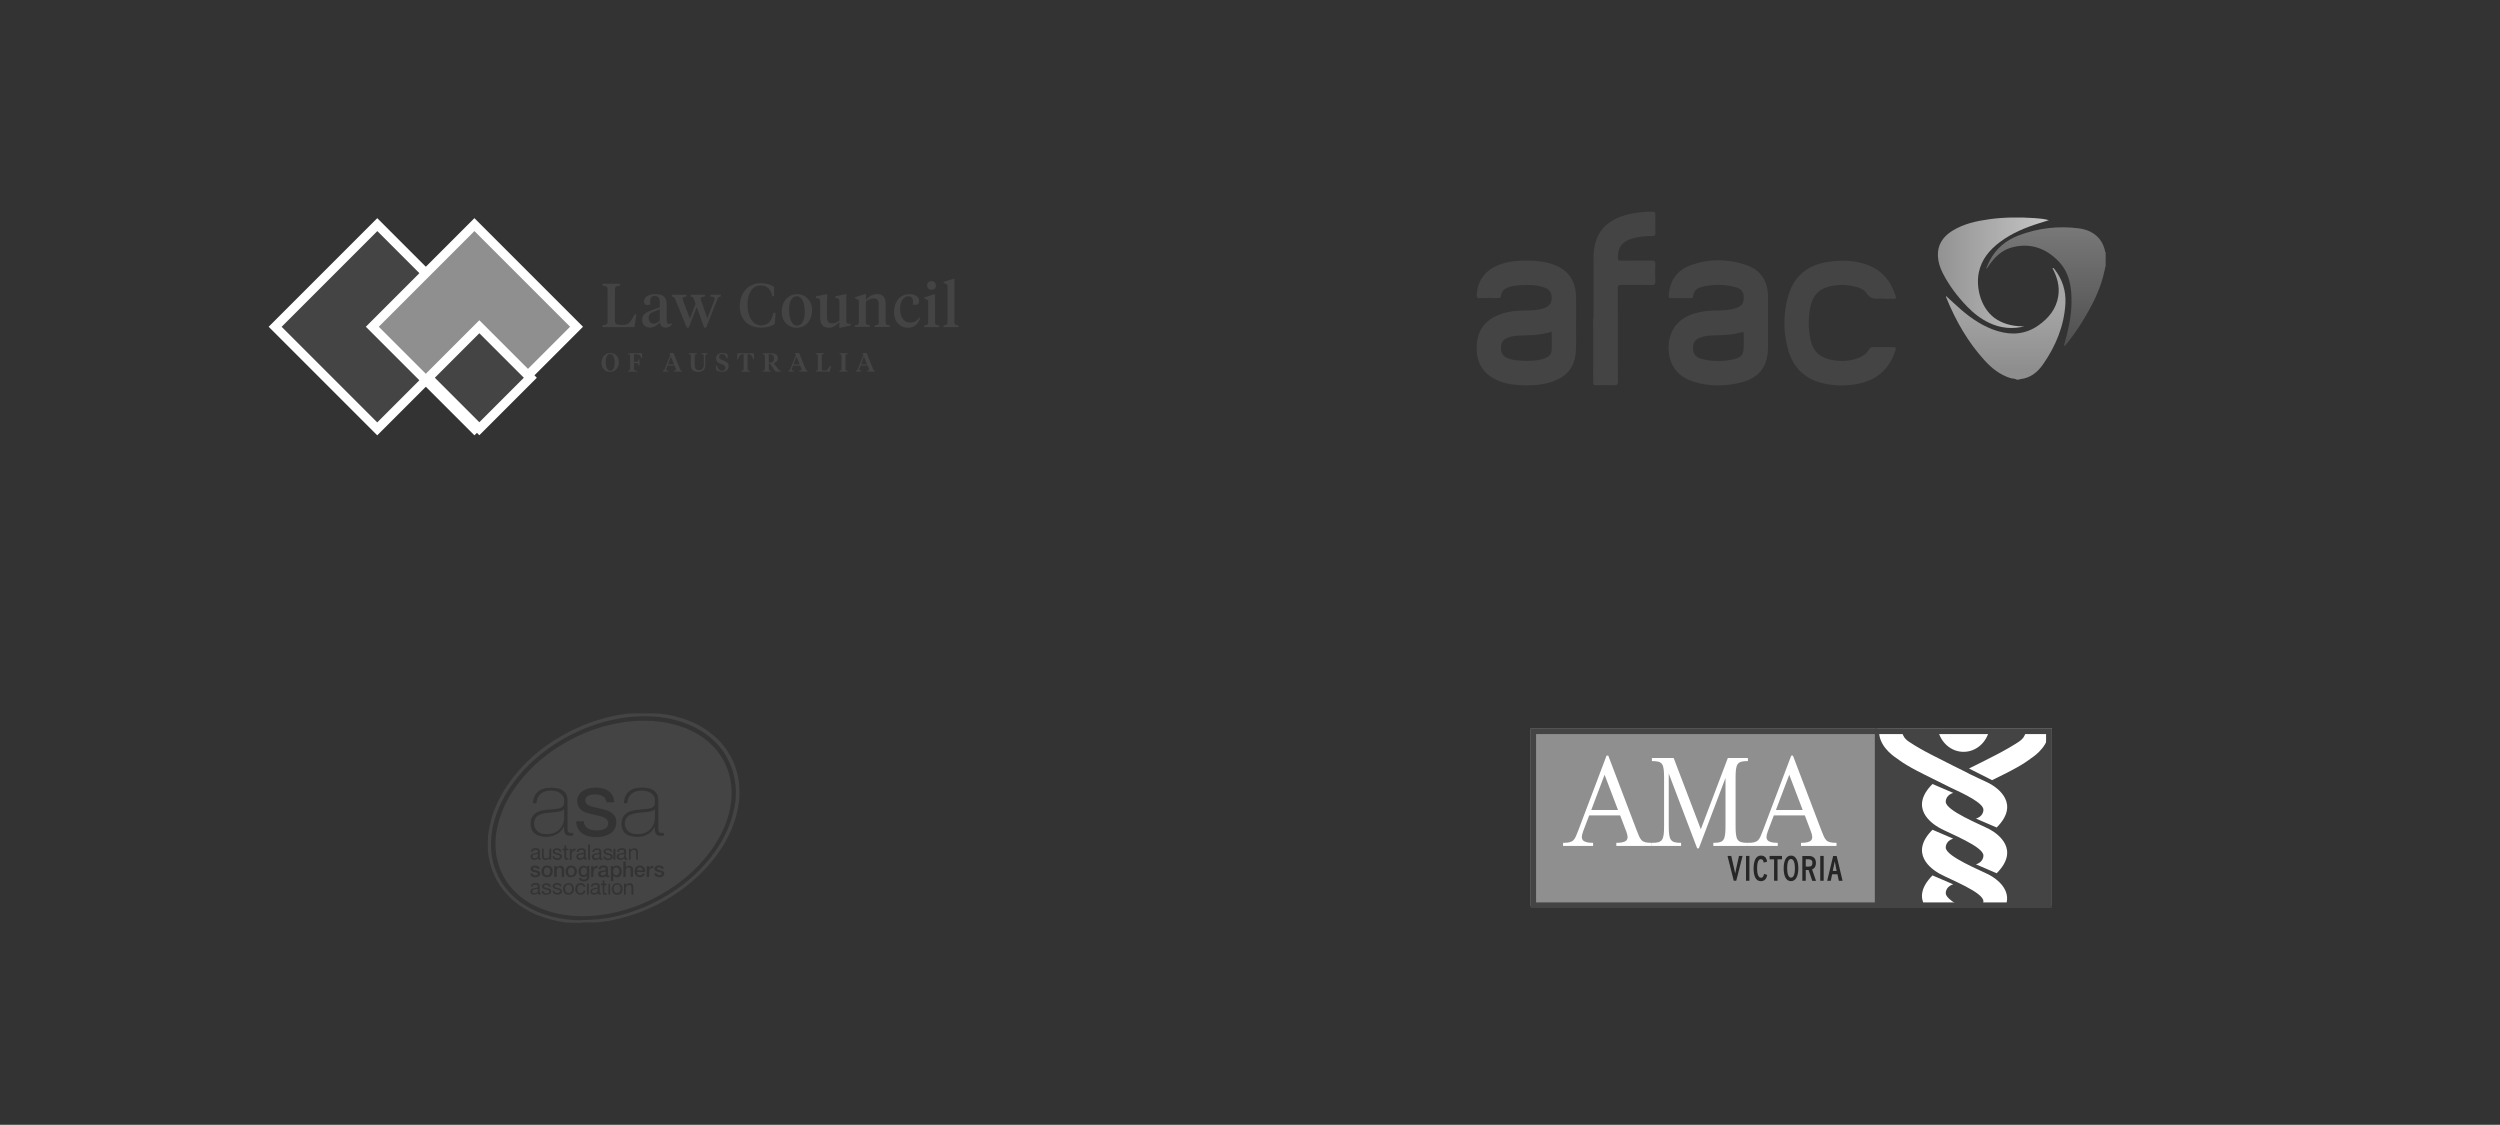 <?xml version="1.0" encoding="UTF-8"?><svg id="Layer_1" xmlns="http://www.w3.org/2000/svg" xmlns:xlink="http://www.w3.org/1999/xlink" viewBox="0 0 300 134.98"><rect x="0" y="0" width="300" height="134.98" fill="#333333" stroke="none"/><defs><style>.cls-1{clip-path:url(#clippath);}.cls-2{fill:none;}.cls-2,.cls-3,.cls-4,.cls-5,.cls-6,.cls-7,.cls-8,.cls-9{stroke-width:0px;}.cls-3{fill:url(#linear-gradient);}.cls-10{clip-path:url(#clippath-1);}.cls-4{fill:url(#linear-gradient-2);}.cls-5{fill:url(#linear-gradient-3);}.cls-6{fill:#262626;}.cls-7{fill:#444;}.cls-8{fill:#8f8f8f;}.cls-9{fill:#fff;}</style><clipPath id="clippath"><rect class="cls-2" x="232.55" y="26.1" width="20.13" height="19.45"/></clipPath><linearGradient id="linear-gradient" x1="245.51" y1="590.56" x2="245.51" y2="570.63" gradientTransform="translate(0 617.83) scale(1 -1)" gradientUnits="userSpaceOnUse"><stop offset="0" stop-color="#787878"/><stop offset="1" stop-color="#3f3f3f"/></linearGradient><linearGradient id="linear-gradient-2" x1="240.69" y1="585.68" x2="240.69" y2="572.28" gradientTransform="translate(0 617.83) scale(1 -1)" gradientUnits="userSpaceOnUse"><stop offset=".33" stop-color="#a6a6a6"/><stop offset=".91" stop-color="#8e8e8e"/></linearGradient><linearGradient id="linear-gradient-3" x1="232.55" y1="585.1" x2="245.88" y2="585.1" gradientTransform="translate(0 617.83) scale(1 -1)" gradientUnits="userSpaceOnUse"><stop offset="0" stop-color="#929292"/><stop offset="1" stop-color="#c6c6c6"/></linearGradient><clipPath id="clippath-1"><rect class="cls-2" x="183.66" y="87.41" width="62.55" height="21.55"/></clipPath></defs><g id="rcPyeF.tif"><path class="cls-7" d="m69.91,110.73c-.39,0-.77,0-1.16,0-.27,0-.54,0-.81-.03-.15-.01-.31-.03-.46-.07-.1-.03-.2-.02-.3-.05-.18-.04-.37-.06-.55-.11-.26-.07-.52-.11-.78-.2-.15-.05-.31-.09-.46-.14-.23-.08-.46-.15-.69-.24-.34-.14-.69-.28-1.02-.45-.48-.24-.94-.52-1.38-.83-.32-.23-.62-.47-.9-.73-.42-.39-.8-.81-1.15-1.27-.37-.49-.68-1.02-.93-1.57-.12-.27-.23-.54-.32-.82-.07-.21-.14-.43-.2-.64-.04-.14-.07-.28-.09-.42-.03-.14-.05-.27-.08-.41-.03-.13-.04-.27-.05-.4-.06-.59-.06-1.19-.03-1.78.01-.25.04-.51.08-.76.04-.26.09-.52.15-.78.06-.26.12-.52.19-.78.08-.29.18-.57.28-.85.11-.31.24-.61.37-.9.14-.32.3-.64.47-.95.23-.42.47-.84.74-1.24.43-.63.89-1.24,1.4-1.82.34-.39.7-.76,1.07-1.13.46-.45.94-.87,1.45-1.27.64-.51,1.31-.98,2.01-1.41.57-.35,1.14-.67,1.74-.97.41-.2.82-.39,1.24-.57.39-.17.78-.32,1.18-.46.28-.1.57-.2.86-.28.22-.07.44-.14.67-.2.2-.05.39-.1.59-.15.2-.04.4-.1.61-.14.14-.03.27-.06.41-.08.2-.03.4-.07.59-.1.14-.02.27-.05.41-.06.29-.03.59-.07.88-.06.05,0,.11,0,.16,0,.82,0,1.64,0,2.46,0,.21,0,.43,0,.64.03.17.02.35.04.52.07.18.03.37.06.56.09.12.02.24.05.36.07.14.03.27.06.41.1.3.08.6.16.89.26.29.1.58.19.86.31.7.29,1.37.64,1.99,1.07.43.3.83.62,1.21.97.3.28.58.59.83.91.34.42.63.88.89,1.36.2.38.37.78.52,1.19.08.24.15.48.22.72.07.24.11.48.15.72.06.36.11.73.11,1.1,0,.1.02.2.02.29,0,.33-.02.66-.03.98,0,.17-.02.34-.05.51-.05.28-.09.56-.15.83-.06.27-.12.54-.19.81-.06.21-.13.42-.2.63-.1.29-.2.57-.32.85-.23.55-.5,1.09-.8,1.61-.41.72-.88,1.39-1.39,2.04-.5.64-1.05,1.23-1.63,1.8-.48.47-.99.91-1.52,1.33-.58.46-1.19.89-1.82,1.28-.47.3-.96.58-1.45.84-.43.23-.87.44-1.32.64-.41.18-.83.36-1.26.51-.31.11-.63.23-.95.32-.25.07-.5.15-.75.22-.18.05-.36.1-.54.15-.3.07-.6.14-.9.2-.11.02-.23.04-.35.07-.1.03-.21.04-.31.05-.24.03-.48.07-.72.1-.3.04-.6.05-.91.05-.43,0-.86,0-1.29,0Zm0-.33c.34,0,.69,0,1.03-.02.28-.02.55-.06.83-.06.01,0,.03,0,.04,0,.19-.05.4-.05.59-.08.19-.03.39-.06.58-.09.14-.03.29-.05.43-.08.21-.05.43-.08.64-.14.19-.05.38-.1.57-.15.23-.06.46-.12.69-.2.32-.1.63-.21.95-.32.33-.12.65-.24.97-.37.41-.17.82-.36,1.22-.56.53-.27,1.05-.54,1.55-.85.36-.22.71-.44,1.06-.68.33-.23.66-.46.98-.71.49-.37.95-.77,1.4-1.19.43-.4.83-.82,1.22-1.26.43-.49.83-1,1.21-1.54.26-.37.5-.75.72-1.13.24-.41.45-.84.65-1.27.18-.4.34-.81.48-1.23.09-.28.17-.56.25-.85.06-.24.12-.48.16-.72.03-.19.06-.38.09-.57.04-.2.06-.41.07-.61.02-.51.04-1.02-.03-1.52-.03-.23-.06-.47-.1-.7-.04-.23-.09-.46-.15-.68-.08-.31-.18-.62-.3-.92-.13-.33-.28-.65-.45-.96-.31-.56-.67-1.07-1.09-1.55-.51-.57-1.09-1.06-1.73-1.49-.3-.2-.62-.39-.95-.56-.25-.13-.5-.25-.76-.36-.2-.08-.39-.16-.59-.23-.19-.07-.39-.14-.59-.2-.24-.08-.49-.14-.74-.2-.14-.04-.28-.07-.42-.1-.13-.02-.26-.04-.38-.07-.19-.04-.39-.06-.58-.1-.27-.04-.54-.06-.82-.08-.4-.03-.8-.05-1.2-.05-.31,0-.61,0-.92.03-.31.02-.62.04-.93.06,0,0-.02,0-.02,0-.28.04-.56.08-.84.12-.22.03-.44.06-.65.11-.24.05-.47.1-.71.15-.27.06-.53.13-.8.19-.23.05-.45.14-.68.2-.35.1-.69.22-1.03.35-.41.15-.82.31-1.22.49-.56.25-1.11.52-1.65.82-.47.26-.93.53-1.38.82-.32.21-.63.42-.94.65-.6.44-1.18.91-1.73,1.42-.64.59-1.24,1.22-1.79,1.9-.3.37-.59.76-.87,1.16-.27.4-.53.81-.76,1.24-.23.43-.45.86-.64,1.32-.11.27-.22.53-.31.81-.09.27-.18.55-.25.83-.05.21-.11.43-.16.64-.03.15-.07.3-.09.46-.02.16-.04.32-.06.49-.04.32-.05.64-.06.97,0,.23,0,.46.01.69.01.35.06.69.12,1.04.04.22.09.45.15.67.09.33.19.66.32.97.19.47.42.93.69,1.36.3.47.65.92,1.04,1.32.41.42.85.8,1.33,1.13.35.24.72.47,1.1.67.33.17.67.33,1.02.47.28.11.57.21.85.3.29.1.59.18.89.25.22.05.45.1.67.14.4.07.8.14,1.2.17.02,0,.04,0,.06,0,.24.05.49.04.73.06.26.02.53,0,.79,0Z"/><path class="cls-7" d="m59.46,101.24c0-.26,0-.53.03-.79.03-.23.04-.46.09-.69.05-.25.09-.5.15-.74.05-.18.09-.36.14-.54.06-.21.13-.41.2-.62.09-.28.21-.55.32-.82.11-.27.24-.53.37-.78.33-.66.72-1.28,1.15-1.88.28-.39.57-.76.88-1.13.41-.47.84-.93,1.29-1.36.34-.32.69-.63,1.05-.92.37-.31.76-.59,1.15-.87.52-.36,1.05-.7,1.6-1.01.48-.28.98-.53,1.48-.77.48-.23.97-.43,1.46-.62.35-.13.7-.26,1.06-.36.22-.06.44-.15.66-.2.19-.05.38-.1.57-.14.22-.05.44-.11.67-.15.12-.03.25-.05.37-.07.19-.03.37-.07.56-.09.17-.02.33-.06.5-.07.18,0,.35-.05.52-.06.17-.01.34-.03.51-.04.65-.05,1.3-.03,1.94-.01.21,0,.43.02.64.06.02,0,.03,0,.05,0,.2,0,.4.05.6.07.19.02.38.07.57.1.12.02.24.05.36.07.2.04.4.09.59.15.16.05.32.09.48.14.48.15.95.33,1.41.55.44.21.87.45,1.28.72.6.41,1.16.88,1.64,1.43.39.44.72.91,1.01,1.43.2.36.36.73.5,1.11.1.27.18.56.25.84.04.16.07.33.1.49.02.13.03.27.06.4,0,.02.01.05.02.07.04.51.09,1.02.04,1.53-.01.14-.01.29-.03.43-.03.17-.04.34-.07.51-.03.17-.06.34-.09.51-.04.21-.09.42-.15.63-.06.23-.13.46-.21.69-.07.2-.14.41-.23.61-.14.33-.28.67-.45.99-.41.81-.89,1.58-1.44,2.31-.4.53-.83,1.03-1.29,1.51-.32.34-.66.66-1,.97-.35.32-.72.62-1.1.92-.49.38-.99.73-1.51,1.06-.57.36-1.15.69-1.75,1-.38.19-.76.37-1.15.54-.31.13-.62.26-.93.37-.18.06-.35.13-.53.19-.15.05-.31.11-.47.15-.14.03-.27.09-.41.13-.2.06-.41.11-.61.17-.28.08-.56.14-.85.2-.37.08-.74.14-1.11.2-.18.03-.36.05-.55.07-.24.04-.49.04-.73.07-.24.03-.48.01-.72.03-.21.02-.43.02-.64.01-.46-.01-.92-.02-1.37-.07-.23-.02-.46-.05-.69-.09-.18-.03-.36-.05-.53-.09-.12-.03-.25-.05-.37-.08-.2-.05-.4-.09-.59-.15-.16-.05-.31-.09-.47-.14-.39-.12-.77-.27-1.14-.43-.33-.14-.65-.3-.96-.48-.53-.31-1.04-.66-1.5-1.08-.53-.48-1-1-1.39-1.6-.26-.4-.48-.81-.66-1.25-.12-.29-.22-.58-.31-.88-.05-.19-.11-.39-.15-.58-.03-.14-.05-.29-.08-.43-.03-.17-.04-.35-.06-.52-.04-.26-.03-.53-.03-.8Zm13.78-4.96c.12,0,.24,0,.36,0,.1,0,.1,0,.1-.1,0-.15-.05-.29-.09-.43-.12-.43-.39-.74-.78-.95-.36-.19-.74-.25-1.13-.28-.25-.02-.5-.01-.75.03-.33.05-.65.14-.93.31-.3.18-.54.41-.66.74-.1.27-.13.53-.07.82.06.32.22.57.46.77.19.16.41.26.64.34.37.13.75.21,1.14.29.24.05.49.1.72.18.16.05.31.12.45.22.27.21.35.53.23.86-.07.19-.22.31-.4.4-.26.12-.53.15-.81.17-.28.02-.57-.02-.84-.1-.24-.07-.46-.19-.62-.4-.12-.15-.17-.33-.2-.52,0-.06-.02-.09-.09-.09-.25,0-.5,0-.75,0-.07,0-.08.03-.08.09,0,.18.04.35.1.52.12.39.36.69.7.91.41.27.88.36,1.36.39.46.03.91-.02,1.36-.16.31-.1.6-.24.83-.47.18-.18.31-.38.39-.63.09-.26.09-.53.06-.79-.03-.26-.15-.5-.34-.69-.22-.22-.48-.35-.77-.46-.21-.07-.42-.13-.63-.18-.22-.05-.44-.1-.66-.15-.23-.05-.45-.1-.67-.18-.18-.07-.35-.15-.49-.3-.2-.23-.19-.57,0-.78.16-.18.37-.25.59-.29.27-.05.55-.07.83-.01.14.03.28.06.41.12.23.11.41.27.5.52.02.07.03.14.06.21.02.06.04.07.09.07.12,0,.25,0,.37,0Zm5.33,2.94c.02.07.01.13,0,.19,0,.15,0,.3.05.45.05.19.16.32.34.39.16.06.32.06.48.05.24-.02.24.02.23-.27,0,0,0,0,0-.01,0-.07-.02-.09-.09-.08-.09.01-.18.01-.27,0-.13,0-.23-.09-.28-.22-.04-.11-.03-.22-.03-.33,0-1.05,0-2.1,0-3.15,0-.18,0-.35-.03-.53-.04-.28-.16-.51-.35-.71-.25-.25-.56-.37-.89-.43-.29-.05-.59-.08-.89-.06-.27.02-.54.05-.79.14-.28.1-.53.25-.73.47-.22.24-.34.53-.4.84-.02.11-.05.21-.05.33,0,.06.02.09.09.09.08,0,.16,0,.23,0,.09,0,.1-.01.11-.1,0-.14.04-.28.08-.42.07-.21.19-.4.35-.55.27-.26.61-.39.97-.42.28-.03.56-.03.83.03.35.08.65.23.86.52.11.14.2.3.2.49,0,.17,0,.34-.01.5-.02.22-.12.38-.33.48-.19.09-.39.12-.59.15-.28.04-.57.06-.85.09-.38.03-.76.07-1.12.19-.25.08-.47.2-.67.37-.24.22-.37.5-.42.82-.05.34-.03.67.1.99.13.33.37.56.69.71.33.15.68.17,1.03.21.1,0,.19-.02.28-.02.28-.02.54-.08.79-.19.44-.19.8-.49,1.02-.93.02-.03.02-.07.07-.09Zm-10.91,0s.02,0,.03,0c0,.08,0,.15,0,.23,0,.16.01.32.07.47.07.21.23.32.44.36.17.03.33.02.5,0,.06,0,.09-.04.09-.09,0-.05,0-.11,0-.16,0-.09,0-.09-.09-.09-.09,0-.17,0-.26,0-.14,0-.24-.1-.29-.22-.04-.12-.05-.24-.05-.36,0-1.12,0-2.23,0-3.35,0-.17-.02-.33-.07-.5-.07-.23-.19-.41-.37-.56-.23-.2-.51-.31-.81-.36-.3-.05-.6-.09-.9-.06-.28.02-.55.05-.82.14-.27.1-.51.24-.7.45-.23.25-.36.54-.42.87-.02.1-.05.21-.05.32,0,.06.01.09.07.08.09,0,.17,0,.26,0,.06,0,.08-.02.09-.08.02-.15.04-.29.09-.43.09-.26.24-.48.46-.65.25-.2.55-.31.87-.34.28-.03.56-.03.84.03.34.08.63.23.84.51.11.14.19.29.21.48.02.19,0,.39-.02.57-.03.19-.13.34-.32.43-.19.09-.39.13-.59.16-.29.04-.59.06-.88.08-.38.03-.75.07-1.11.19-.26.09-.5.21-.69.4-.22.23-.35.49-.39.81-.04.33-.02.65.1.96.13.33.37.56.68.7.33.15.68.2,1.04.21.31,0,.62-.04.92-.15.27-.1.51-.23.73-.41.21-.19.38-.41.5-.67Zm2.74,5.83c0,.09,0,.19,0,.28-.01.1-.11.18-.21.2-.09.02-.18.02-.26,0-.08-.01-.14-.05-.16-.11-.02-.06-.06-.07-.11-.07-.04,0-.08,0-.12,0-.07,0-.08.02-.06.08.03.13.11.21.23.26.17.08.35.1.54.06.33-.07.46-.26.47-.53.01-.4,0-.8,0-1.21,0-.02,0-.06,0-.07-.06-.07-.15-.03-.22-.03-.04,0-.07.02-.07.07,0,.02,0,.05-.03.07-.05-.03-.08-.08-.14-.11-.23-.13-.56-.03-.71.18-.16.23-.15.48-.08.74.11.4.67.52.91.22,0,0,.01-.02.04-.01Zm3.19.06c.06,0,.07.03.09.05.3.22.75.13.88-.28.05-.17.06-.33.03-.5-.04-.22-.15-.41-.38-.48-.21-.07-.4-.06-.57.1-.02.02-.03.04-.06.04,0,0-.01-.01-.01-.02q-.02-.12-.15-.12s-.04,0-.06,0c-.04,0-.06.02-.06.06,0,.04,0,.07,0,.11,0,.29,0,.58,0,.87,0,.23,0,.45,0,.68,0,.11,0,.12.11.12.2,0,.19.01.19-.19,0-.14,0-.28,0-.43Zm1.5-1.08s0-.08,0-.12c0-.14,0-.29,0-.43,0-.03,0-.08-.03-.08-.07-.01-.15-.02-.22,0-.03,0-.04.03-.04.06,0,.03,0,.07,0,.1,0,.5,0,.99,0,1.49,0,.21-.03.19.19.19.1,0,.1,0,.1-.11,0-.21,0-.43,0-.64,0-.07.01-.14.04-.2.06-.14.2-.21.36-.18.12.02.19.12.19.28,0,.03,0,.06,0,.09,0,.19,0,.39,0,.58,0,.21-.04.19.2.19.07,0,.08-.03.08-.09,0-.28,0-.57,0-.85,0-.14-.05-.28-.18-.35-.2-.11-.39-.11-.59.03-.03.02-.05.06-.1.06Zm-2.13.52h0c0-.1,0-.2,0-.3,0-.17-.07-.27-.23-.34-.18-.08-.36-.07-.54-.03-.17.04-.29.15-.35.32-.03.07-.01.12.07.11.04,0,.07,0,.11,0,.06,0,.1-.01.11-.07,0-.04.03-.07.06-.09.1-.08.31-.08.42-.01.05.03.07.06.07.12,0,.1-.04.16-.16.18-.12.01-.23.04-.35.05-.07,0-.14.03-.2.06-.19.1-.26.28-.17.49.06.15.2.21.35.24.17.02.33,0,.47-.1.05-.04.07-.02.11.02.07.08.23.12.32.08.05-.02.07-.06.07-.12,0-.04,0-.08-.05-.08-.09,0-.11-.08-.11-.15,0-.12,0-.24,0-.36Zm4.42.29c-.08-.02-.15-.01-.21-.01-.03,0-.05,0-.07.04-.07.17-.31.23-.5.12-.1-.05-.16-.15-.16-.28,0-.04.02-.07.07-.07.03,0,.06,0,.09,0,.23,0,.45,0,.68,0,.14,0,.14,0,.14-.13,0-.18-.06-.33-.18-.46-.22-.25-.63-.27-.87-.04-.24.23-.27.51-.19.8.11.41.57.55.92.38.15-.07.26-.18.28-.36Zm-11.74.43c.41,0,.69-.28.68-.7,0-.45-.24-.71-.68-.71-.43,0-.66.27-.67.71,0,.39.27.71.67.7Zm2.91,0c.28,0,.5-.13.61-.39.07-.16.09-.33.04-.51-.06-.23-.19-.39-.42-.47-.05-.02-.1-.02-.16-.03-.19-.02-.38.01-.52.15-.2.18-.25.42-.22.69.04.32.31.59.67.57Zm10.55,0c.18.01.32-.04.46-.13.21-.14.21-.5-.04-.61-.04-.02-.07-.03-.11-.05-.12-.04-.24-.05-.36-.09-.06-.02-.11-.03-.16-.07-.07-.06-.07-.14.01-.2.12-.09.35-.06.43.07.03.05.07.07.12.06.04,0,.08,0,.12,0,.08,0,.1-.03.07-.1-.04-.09-.1-.18-.2-.22-.25-.12-.51-.12-.75.03-.22.14-.2.43.02.57.06.04.12.05.18.07.12.04.25.05.37.09.09.03.14.08.14.16,0,.09-.02.12-.13.15-.03.01-.07.02-.11.03-.15.02-.27-.04-.34-.18-.02-.04-.05-.06-.1-.06-.04,0-.07,0-.11,0-.08,0-.1.02-.08.11.03.11.09.2.18.25.12.07.25.12.39.1Zm-14.87,0s.08,0,.12,0c.14-.02.28-.06.38-.18.16-.19.12-.42-.06-.53-.1-.06-.21-.1-.32-.11-.1-.02-.2-.04-.3-.08-.1-.04-.13-.16-.05-.22.12-.09.35-.06.44.06.02.03.04.06.08.06.07,0,.13,0,.2,0,.04,0,.05-.02.04-.06-.04-.13-.12-.23-.25-.28-.21-.09-.43-.08-.63.01-.13.06-.22.16-.22.31,0,.13.06.23.17.3.11.07.24.09.36.12.1.02.2.03.28.1.09.07.07.2-.03.24-.06.02-.14.05-.2.04-.12,0-.25-.02-.3-.16-.01-.03-.03-.07-.07-.07-.06,0-.12,0-.18,0-.04,0-.06.02-.05.07.03.12.08.22.19.29.12.07.25.11.4.1Zm2.59-1.22s-.01-.03-.02-.04q-.02-.1-.13-.1s-.02,0-.04,0c-.12,0-.12,0-.12.13,0,.34,0,.67,0,1.01,0,.21-.04.19.2.19.1,0,.1,0,.1-.1,0-.24,0-.48,0-.71,0-.14.07-.23.19-.29.17-.09.33-.01.39.17.02.05.02.1.02.16,0,.2,0,.4,0,.6,0,.2-.04.18.2.18.06,0,.08-.03.08-.08,0-.31,0-.61,0-.92,0-.04-.01-.08-.03-.12-.11-.26-.5-.32-.72-.15-.04.03-.06.07-.12.09Zm-2.27-1.06c.06.17.18.22.32.17.06-.02.05-.07.05-.11,0-.04-.02-.06-.06-.06-.07,0-.08-.04-.08-.1,0-.03,0-.06,0-.09,0-.21,0-.42,0-.63,0-.16-.06-.3-.21-.35-.21-.07-.44-.07-.64.03-.1.05-.17.14-.2.25-.01.04-.02.09.03.12.06.04.16,0,.18-.07.03-.1.1-.16.2-.17.08-.01.16-.01.23,0,.05,0,.1.03.13.06.06.05.07.12.06.19-.01.06-.06.09-.12.11-.08.02-.17.04-.25.05-.12.02-.24.05-.35.1-.21.09-.23.5-.02.62.11.06.24.08.37.07.15-.02.27-.08.38-.18Zm5.5,0s.02.05.03.07c.06.11.17.14.28.1.05-.02.05-.05.05-.09,0-.03.01-.08-.03-.08-.11,0-.1-.07-.1-.14,0-.24,0-.48,0-.71,0-.17-.1-.29-.27-.33-.15-.04-.3-.03-.45,0-.18.04-.29.16-.34.33-.01.03-.01.07.02.09.04.03.1.01.14.01.04,0,.04-.04.05-.06.04-.13.14-.19.28-.2.08,0,.16,0,.24.03.08.03.13.12.12.21-.01.08-.07.11-.14.13-.08.02-.17.03-.25.04-.12.02-.23.05-.34.1-.22.11-.23.47-.05.6.12.09.25.11.39.09.15-.01.27-.07.38-.18Zm-5.49,4.17c.01.09.03.15.1.18.06.02.13.01.2,0,.06,0,.06-.06.06-.1,0-.05-.02-.07-.07-.07-.06,0-.08-.03-.08-.09,0-.03,0-.06,0-.09,0-.21,0-.43,0-.64,0-.18-.08-.31-.23-.35-.21-.06-.42-.07-.62.03-.11.05-.17.15-.21.26-.01.03-.02.07.01.09.05.03.1.02.16.01.04,0,.04-.03.05-.06.02-.06.06-.12.12-.14.12-.04.25-.05.37-.01.09.03.13.1.13.2,0,.08-.04.11-.14.14-.14.05-.28.04-.42.08-.26.07-.35.2-.34.42.01.16.14.31.3.32.22.02.43,0,.61-.18Zm10.57-4.7h0c0-.11,0-.23,0-.34.01-.16-.12-.28-.25-.31-.16-.04-.32-.04-.49,0-.15.04-.25.13-.31.27-.02.04-.04.1.01.14.04.03.1.02.14.01.04,0,.04-.04.05-.07.02-.09.08-.14.16-.17.1-.03.2-.03.3,0,.04,0,.08.03.11.06.08.08.07.25-.03.28-.08.02-.15.05-.24.06-.12,0-.24.05-.36.08-.17.05-.22.19-.23.33,0,.14.05.26.19.33.1.05.21.06.32.05.11-.01.21-.05.3-.11.08-.06.09-.05.14.03.06.1.2.1.27.06.04-.02.04-.06.04-.1,0-.03,0-.07-.04-.07-.11,0-.1-.09-.11-.16,0-.12,0-.25,0-.37Zm-2.98.04c0-.11,0-.21,0-.32.02-.21-.14-.35-.34-.37-.1,0-.2,0-.3,0-.13,0-.24.06-.32.16-.04.05-.08.1-.09.17,0,.04-.02.09.04.1.08.02.16,0,.17-.06.01-.06.04-.1.08-.13.1-.08.36-.08.47-.01.1.07.1.23-.01.3-.04.03-.08.04-.13.04-.12,0-.22.04-.34.06-.07.01-.15.05-.21.09-.19.13-.2.46,0,.59.08.05.17.08.27.08.16,0,.3-.04.42-.13.06-.05.06-.04.1.03.06.1.15.14.26.1.04-.02.07-.04.07-.09,0-.04,0-.08-.04-.09-.1-.01-.1-.08-.1-.15,0-.12,0-.24,0-.36Zm-.41,4.69s.02.06.04.09c.01.03.03.06.07.07.07.02.14.02.21,0,.05-.01.05-.06.05-.1,0-.04,0-.07-.05-.07-.08,0-.09-.05-.09-.12,0-.02,0-.05,0-.07,0-.21,0-.41,0-.62,0-.23-.09-.34-.31-.39-.16-.03-.32-.03-.47.03-.14.06-.24.16-.28.32,0,.02-.01.05.02.07.05.02.11.01.16,0,.04,0,.04-.04.05-.07.02-.06.06-.12.12-.14.12-.04.25-.05.37,0,.08.03.13.11.13.2,0,.07-.05.11-.15.14-.14.04-.29.04-.43.08-.24.07-.35.21-.32.46.02.14.14.26.27.28.22.02.43.02.6-.15,0,0,.01,0,.03,0Zm-3.51.17c.31.02.53-.17.61-.43.04-.13.04-.26.02-.4-.06-.5-.55-.66-.93-.49-.19.09-.3.25-.34.46-.03.16-.02.31.03.46.08.22.26.42.61.4Zm5.83,0s.06,0,.09,0c.23,0,.39-.13.49-.33.1-.21.09-.43.02-.66-.14-.42-.7-.49-.98-.27-.13.1-.19.24-.24.4-.05.18-.02.34.04.49.1.26.3.4.59.38Zm-1.12-5.54c-.11,0-.24,0-.35.09-.16.11-.21.27-.12.45.04.08.12.12.2.16.11.05.23.07.35.09.08.01.15.04.21.09.11.08.07.26-.03.29-.16.06-.32.07-.47-.02-.05-.03-.08-.06-.1-.11-.04-.09-.05-.09-.14-.09-.08,0-.1.02-.08.1.03.15.13.25.27.3.19.07.38.07.56,0,.16-.06.28-.19.29-.35,0-.15-.08-.28-.24-.35-.09-.04-.19-.07-.29-.08-.09-.01-.18-.04-.27-.09-.06-.03-.07-.09-.07-.15,0-.06.03-.1.09-.12.1-.04.21-.05.31-.02.07.02.14.05.17.14.02.07.17.09.22.04,0,0,.01-.02,0-.03-.04-.11-.07-.21-.18-.28-.11-.06-.21-.07-.35-.08Zm-6.08-.03c-.12,0-.23.02-.33.07-.14.07-.2.18-.2.32,0,.15.09.24.22.29.09.04.18.06.27.08.08.02.17.04.25.07.08.03.13.08.13.18,0,.09-.05.14-.13.17-.13.04-.26.04-.38,0-.07-.03-.12-.07-.15-.14-.03-.11-.07-.09-.16-.09-.06,0-.07.03-.07.08.02.1.06.19.14.26.1.08.21.11.33.11.19.01.37,0,.52-.13.18-.14.17-.45-.02-.56-.09-.06-.19-.09-.3-.11-.1-.02-.2-.05-.3-.08-.04-.01-.07-.03-.09-.06-.06-.06-.05-.18.02-.22.14-.07.28-.07.43,0,.04.02.08.05.08.09.02.1.08.09.16.09.05,0,.07-.02.07-.07,0-.06-.02-.12-.06-.17-.12-.14-.28-.17-.44-.18Zm-1.32,5.57c.15,0,.27,0,.38-.05.12-.07.22-.16.23-.31.01-.19-.08-.31-.25-.37-.12-.04-.25-.06-.37-.09-.06-.02-.13-.03-.18-.07-.1-.08-.09-.21.02-.26.11-.04.22-.04.33-.01.09.02.13.08.17.15.03.05.16.08.21.05.02-.01.02-.03.02-.05-.04-.11-.08-.22-.2-.28-.17-.09-.35-.08-.53-.05-.09.02-.17.06-.23.13-.13.14-.11.38.05.48.07.05.14.08.22.09.11.03.22.05.33.08.1.02.18.11.19.19,0,.08-.06.16-.17.19-.12.03-.23.03-.35,0-.09-.03-.15-.09-.17-.18-.01-.05-.04-.06-.08-.06-.03,0-.06,0-.09,0-.04,0-.06.02-.06.06,0,.11.06.2.15.27.12.1.26.12.37.11Zm1.29,0c.26,0,.32-.02.45-.1.22-.15.2-.51-.04-.61-.08-.03-.16-.07-.25-.08-.12-.02-.24-.05-.35-.11-.07-.04-.08-.09-.07-.16,0-.07.05-.1.11-.12.08-.02.17-.03.26-.02.09.01.18.04.2.13.03.08.08.09.14.08.08,0,.09-.02.08-.1-.02-.1-.06-.18-.15-.23-.23-.12-.47-.13-.71,0-.23.12-.23.42-.02.57.06.04.13.07.2.08.12.03.23.05.35.08.09.02.17.11.18.18,0,.08-.05.14-.15.18-.1.04-.21.03-.31.01-.09-.02-.17-.06-.21-.16-.04-.1-.05-.1-.16-.1-.06,0-.07.03-.06.08.01.09.05.17.11.23.12.12.28.15.41.14Zm8.27-1.19s0-.06-.01-.09c0-.02,0-.05-.02-.06-.05-.02-.1-.02-.14,0-.05,0-.05.05-.05.09,0,.38,0,.76,0,1.15,0,.1.02.11.12.11.09,0,.09,0,.09-.1,0-.2,0-.4,0-.6,0-.07,0-.13.03-.19.06-.19.17-.28.37-.28.19,0,.29.1.29.29,0,.25,0,.51,0,.76,0,.13,0,.13.13.12.07,0,.09-.03.09-.09,0-.3,0-.6,0-.9,0-.13-.06-.24-.16-.32-.13-.1-.5-.11-.63.05-.02.03-.05.07-.1.07Zm.57-4.19s0-.07-.01-.11c0-.02-.01-.04-.03-.04-.1-.03-.16,0-.16.11,0,.37,0,.74,0,1.11,0,.02,0,.05,0,.07,0,.02,0,.03.02.04.08.05.18,0,.18-.1,0-.2,0-.39,0-.59,0-.07,0-.14.02-.21.04-.21.3-.35.5-.26.11.05.15.13.15.25,0,.26,0,.53,0,.79,0,.13,0,.13.13.13.06,0,.08-.02.08-.08,0-.31.01-.62,0-.94,0-.14-.08-.26-.2-.31-.2-.09-.42-.08-.6.09-.02.02-.04.06-.08.05Zm-9.77,1.02s.03.06.03.09c0,.06.03.08.09.08.11,0,.13,0,.13-.12,0-.37,0-.74,0-1.11,0-.02,0-.04,0-.06,0-.02,0-.04-.02-.04-.06-.02-.11-.02-.17,0-.05.01-.03.06-.03.1,0,.23,0,.46,0,.69,0,.08-.02.15-.06.21-.09.16-.26.2-.43.17-.13-.03-.19-.13-.19-.31,0-.02,0-.05,0-.07,0-.22,0-.43,0-.65,0-.03,0-.06,0-.09,0-.02-.01-.04-.04-.05-.1-.04-.17,0-.17.11,0,.26,0,.52,0,.79,0,.05,0,.11.02.16.03.15.14.26.29.29.21.04.4,0,.55-.18Zm3.39,3.69s0-.07,0-.11c.01-.27.19-.42.45-.4.12,0,.22.06.26.17.03.08.08.1.16.09.07,0,.09-.03.07-.09-.02-.1-.07-.17-.14-.24-.13-.11-.29-.14-.46-.13-.15,0-.27.05-.38.16-.17.17-.21.38-.22.6,0,.06.02.11.04.17.02.1.07.19.13.27.2.24.59.23.78.12.14-.08.23-.21.26-.37,0-.03.01-.06-.02-.07-.07-.03-.17,0-.2.08-.02.05-.04.11-.08.15-.19.18-.5.12-.61-.11-.04-.09-.04-.19-.04-.29Zm8.62-2.56s-.02-.08-.02-.11c0-.06-.03-.09-.09-.09-.02,0-.04,0-.06,0-.13,0-.13,0-.13.13,0,.34,0,.68,0,1.02,0,.19-.02.18.18.17.11,0,.11,0,.11-.11,0-.18,0-.37,0-.55,0-.12.04-.24.13-.33.08-.08.17-.1.28-.09.06,0,.09-.02.09-.08,0-.02,0-.04,0-.06,0-.12-.05-.16-.17-.13-.14.03-.23.12-.32.23Zm-9.87-.95h0s.07,0,.11,0c.03,0,.05,0,.06-.04.03-.1,0-.16-.11-.17,0,0,0,0-.01,0-.13,0-.14-.01-.14-.14,0-.21,0-.43,0-.64,0-.16-.01-.18.17-.17,0,0,.02,0,.02,0,.06,0,.08-.03.08-.08,0-.1,0-.1-.1-.1-.02,0-.04,0-.06,0-.1,0-.1,0-.11-.1,0-.06,0-.12,0-.18,0-.11,0-.11-.11-.11-.1,0-.11,0-.11.1,0,.04,0,.08,0,.12,0,.05.02.11-.02.15-.04.04-.09.02-.14.02-.06,0-.08.03-.08.08,0,.08.01.1.09.1.02,0,.05,0,.07,0,.05,0,.08.03.08.08,0,.03,0,.07,0,.1,0,.25,0,.5,0,.75,0,.12.11.23.23.23.03,0,.06,0,.09,0Zm4.29,3.51s0,.1,0,.15c0,.12-.01.24.01.36.02.07.05.11.11.14.08.04.17.03.25.04.08,0,.11-.02.1-.11,0-.07-.02-.09-.11-.09-.15-.01-.16-.02-.16-.17,0-.2,0-.4,0-.6,0-.18-.03-.19.17-.18.09,0,.1-.01.1-.09,0-.08-.01-.09-.09-.1-.03,0-.06,0-.09,0-.08,0-.09-.02-.09-.1,0-.07,0-.15,0-.22,0-.08-.02-.09-.1-.09-.08,0-.11.01-.11.1,0,.07,0,.15,0,.22,0,.08-.02.09-.1.09-.02,0-.05,0-.07,0-.02,0-.04,0-.05.03-.04.08,0,.15.09.16.01,0,.02,0,.04,0,.08,0,.09,0,.09.1,0,.13,0,.25,0,.38Zm-1.13-2.57s0-.08-.01-.12c0-.05-.03-.07-.07-.07-.06,0-.13-.03-.18.03,0,0,0,.02,0,.04,0,.02,0,.04,0,.06,0,.36,0,.71,0,1.07,0,.02,0,.05,0,.07,0,.05.04.06.08.05.06-.01.14.04.19-.04.01-.02,0-.05,0-.07,0-.13,0-.25,0-.38,0-.11,0-.23.04-.34.03-.13.2-.26.32-.26.15,0,.15,0,.15-.16,0,0,0,0,0-.01,0-.09-.05-.13-.13-.11-.12.02-.22.07-.29.16-.02.02-.03.06-.07.07Zm-2.6-2.03c0-.08,0-.12,0-.17,0-.02,0-.05-.03-.06-.05-.02-.11-.02-.16,0-.05.02-.03.06-.03.1,0,.37,0,.75,0,1.12,0,.02,0,.05,0,.07,0,.02.01.03.03.04.05.01.11.02.16,0,.04-.02.03-.07.03-.11,0-.19,0-.38,0-.57,0-.27.14-.41.4-.45.05,0,.08-.03.08-.07,0-.03,0-.07,0-.1,0-.05-.03-.07-.08-.07-.1.02-.2.04-.27.12-.04.04-.07.08-.13.15Zm2.2.16c0-.27,0-.55,0-.82,0-.1,0-.1-.1-.1-.01,0-.02,0-.04,0-.05,0-.08.02-.08.07,0,.02,0,.05,0,.07,0,.52,0,1.05,0,1.57,0,.03,0,.06,0,.09,0,.03.02.05.06.05.14.02.16,0,.16-.14,0-.26,0-.52,0-.79Zm3.06.29c0-.17,0-.34,0-.52,0-.05-.01-.1-.04-.14-.05-.07-.12-.07-.17,0-.03.04-.04.09-.04.14,0,.15,0,.3,0,.45,0,.2,0,.39,0,.59,0,.03,0,.07.02.09.06.04.12.02.18.01.05,0,.04-.06.04-.1,0-.18,0-.35,0-.53Zm-3.2,4.18c0-.18,0-.35,0-.53,0-.03,0-.07-.01-.1-.03-.04-.06-.08-.12-.07-.06,0-.08.05-.09.1,0,.03,0,.07,0,.1,0,.33,0,.66,0,.98,0,.03,0,.07,0,.1,0,.02,0,.04.03.05.09.05.19,0,.19-.11,0-.18,0-.35,0-.53Zm2.35-.01c0,.07,0,.13,0,.2,0,.12,0,.25,0,.37,0,.03,0,.07.04.08.1.04.17,0,.17-.11,0,0,0,0,0-.01,0-.35,0-.71,0-1.06,0-.02,0-.05,0-.07-.01-.05-.05-.08-.1-.08-.05,0-.09.03-.1.07,0,.03,0,.06,0,.1,0,.17,0,.34,0,.52Z"/><path class="cls-7" d="m78.59,97.79c0,.13,0,.25,0,.38-.05.77-.38,1.37-1.08,1.72-.25.12-.51.19-.79.19-.14,0-.28,0-.42,0-.3,0-.58-.09-.83-.26-.22-.15-.36-.37-.44-.63-.07-.26-.06-.52.02-.77.09-.29.29-.5.56-.63.23-.11.46-.17.71-.21.3-.05.61-.07.92-.1.29-.02.59-.05.87-.12.14-.03.27-.09.39-.17.02-.02.04-.05.07-.03.03.02.02.05.02.08,0,.18,0,.37,0,.55Z"/><path class="cls-7" d="m67.67,97.13c.04.06.03.1.03.14,0,.28,0,.57,0,.85,0,.54-.2,1.01-.56,1.41-.19.2-.43.33-.69.43-.38.14-.78.15-1.18.11-.32-.03-.61-.14-.84-.38-.14-.15-.24-.31-.29-.51-.04-.14-.04-.28-.04-.43.02-.46.23-.79.65-.98.23-.1.47-.17.71-.2.3-.04.59-.07.89-.09.29-.02.58-.05.86-.12.16-.04.32-.1.45-.22Z"/><path class="cls-7" d="m70.41,104.54c0,.09,0,.19-.05.28-.08.14-.23.21-.39.18-.12-.02-.24-.16-.25-.3-.01-.1-.02-.2,0-.29.05-.31.33-.39.54-.26.1.06.15.16.16.28,0,.04,0,.08,0,.12Z"/><path class="cls-7" d="m73.96,104.09c.12,0,.22.05.28.15.08.14.13.3.07.47-.02.07-.03.13-.08.19-.09.11-.2.17-.34.14-.14-.03-.25-.12-.29-.27-.04-.13-.04-.26,0-.4.05-.19.17-.29.36-.28Z"/><path class="cls-7" d="m72.69,104.73c.01.12-.03.22-.14.27-.14.07-.29.08-.42-.01-.06-.04-.07-.11-.05-.18.02-.08.07-.12.15-.15.13-.04.27-.03.4-.07.04-.01.06,0,.06.05,0,.03,0,.06,0,.09Z"/><path class="cls-7" d="m76.8,104.09c.17-.02.3.14.32.27,0,.07,0,.09-.06.09-.18,0-.36,0-.54,0-.06,0-.08-.02-.07-.09.02-.17.18-.29.35-.28Z"/><path class="cls-7" d="m65.27,104.57c0-.15.03-.27.13-.38.14-.15.47-.15.58.12.07.17.08.33.01.5-.06.15-.19.25-.36.24-.16,0-.29-.12-.33-.26-.02-.07-.04-.15-.03-.22Z"/><path class="cls-7" d="m68.17,104.57c-.02-.1.02-.19.06-.27.07-.16.2-.22.38-.2.15.02.24.12.29.26.06.18.05.34-.04.51-.07.13-.19.19-.33.19-.15,0-.26-.09-.31-.22-.03-.08-.08-.16-.05-.26Z"/><path class="cls-7" d="m64.55,102.62c0,.23-.11.35-.34.36-.04,0-.09,0-.14,0-.09,0-.15-.06-.18-.14-.03-.08,0-.17.07-.23.05-.04.1-.07.16-.07.12-.01.24-.03.35-.06.06-.01.07,0,.07.06,0,.03,0,.06,0,.09Z"/><path class="cls-7" d="m70.05,102.46c.01.09.02.18,0,.26-.02.12-.12.22-.28.26-.07.02-.15.01-.22,0-.09-.01-.16-.08-.18-.16-.02-.08.03-.19.11-.22.05-.03.11-.05.17-.05.13,0,.25-.04.39-.07Z"/><path class="cls-7" d="m64.55,106.82c.03.22-.14.33-.35.35-.08,0-.16.01-.24-.04-.11-.07-.12-.27.01-.35.1-.06.22-.06.33-.08.05,0,.1-.01.16-.03.07-.02.08-.02.09.06,0,.03,0,.06,0,.09Z"/><path class="cls-7" d="m74.92,102.61c0,.25-.12.37-.37.38-.08,0-.15,0-.22-.05-.09-.07-.11-.21-.03-.29.05-.06.12-.1.2-.1.11,0,.23-.04.34-.06.08-.01.08-.02.09.06,0,.02,0,.04,0,.06Z"/><path class="cls-7" d="m71.94,102.64c.03.3-.29.41-.5.36-.14-.03-.18-.09-.17-.24,0-.09.06-.13.13-.16.06-.03.13-.04.2-.05.08,0,.16-.02.24-.04.09-.03.1-.01.1.07,0,.02,0,.04,0,.06Z"/><path class="cls-7" d="m71.33,107.17s-.06,0-.09,0c-.08-.02-.16-.05-.18-.13-.02-.08-.02-.17.06-.23.05-.04.1-.06.16-.08.12-.02.25-.02.37-.07.05-.02.08,0,.08.06.02.21-.08.46-.42.45Z"/><path class="cls-7" d="m67.81,106.63c0-.1.02-.23.11-.34.14-.19.55-.22.68.11.08.19.08.4-.04.59-.08.14-.21.19-.37.18-.14-.01-.24-.09-.31-.2-.06-.09-.06-.2-.06-.34Z"/><path class="cls-7" d="m74.47,106.64c.01.12-.01.22-.06.32-.09.17-.27.23-.45.2-.15-.03-.28-.19-.31-.35-.03-.16-.03-.32.05-.47.08-.15.21-.21.38-.2.16,0,.27.09.34.23.04.09.07.18.05.26Z"/></g><path class="cls-7" d="m189.13,38.98c-.04,1.01.08,2.26-.06,3.5-.16,1.42-.87,2.46-2.16,3.06-1.52.71-3.15.77-4.78.66-.91-.06-1.8-.24-2.63-.65-1.74-.85-2.41-2.31-2.29-4.19.11-1.72.99-2.89,2.55-3.54,1.01-.42,2.08-.55,3.17-.56.76,0,1.53-.02,2.27-.25.73-.23,1.04-.66,1-1.38-.03-.59-.3-.95-.95-1.16-.99-.32-2.01-.31-3.04-.23-.46.04-.92.1-1.34.29-.41.19-.71.45-.74.94-.02.25-.14.3-.37.3-.72-.01-1.44-.03-2.16,0-.38.02-.43-.15-.4-.46.13-1.45.78-2.55,2.06-3.24,1.37-.74,2.86-.82,4.37-.79.84.02,1.67.12,2.47.36,2.03.63,3.01,1.95,3.03,4.11,0,.99,0,1.99,0,3.22h0Zm-2.93.82c-1.35.46-2.72.42-4.08.48-.43.02-.86.11-1.26.28-.5.2-.73.58-.74,1.12-.01.55.14,1,.68,1.25.49.23,1.01.31,1.55.34.97.07,1.92.06,2.86-.21.53-.15.96-.46.99-1.07.04-.71,0-1.43,0-2.19h0Z"/><path class="cls-7" d="m212.16,38.74v2.94c0,2.27-1.03,3.65-3.21,4.21-1.92.49-3.86.51-5.76-.1-1.95-.62-2.98-2.09-2.96-4.09.02-2.01,1.11-3.47,3.06-4.07.93-.29,1.89-.38,2.86-.38.71,0,1.41-.03,2.09-.25.73-.23,1.02-.6,1.01-1.28,0-.69-.28-1.07-1.02-1.27-1.33-.36-2.68-.35-4.01-.02-.57.14-1,.46-1.05,1.12-.01.18-.08.22-.24.22-.81,0-1.61-.01-2.42,0-.29,0-.28-.15-.26-.36.13-1.73.98-2.97,2.58-3.56,2.25-.83,4.56-.81,6.81-.01,1.68.6,2.52,1.94,2.52,3.74,0,1.05,0,2.11,0,3.16h0Zm-2.91,2.25c0-.31,0-.61,0-.92,0-.17-.02-.28-.24-.21-1.12.34-2.27.37-3.42.39-.55,0-1.09.08-1.61.28-.56.21-.81.57-.82,1.16-.01.77.28,1.18,1.05,1.38,1.28.34,2.57.33,3.85.04.95-.21,1.19-.59,1.19-1.59v-.53h0Z"/><path class="cls-7" d="m225.98,35.83c-.13,0-.26-.01-.39,0-.65.06-1.21,0-1.62-.66-.29-.46-.84-.65-1.37-.78-.99-.25-1.99-.26-3-.04-1.29.29-2.07,1.1-2.34,2.4-.28,1.33-.28,2.67,0,4.01.28,1.32,1.09,2.13,2.4,2.4,1.03.22,2.06.21,3.08-.1.65-.2,1.21-.56,1.57-1.16.13-.21.28-.25.49-.25.78,0,1.56.02,2.34,0,.33,0,.42.05.31.4-.67,2.07-2.01,3.41-4.11,3.92-1.57.38-3.15.38-4.71-.01-2.17-.55-3.53-1.97-4.1-4.14-.55-2.11-.55-4.23.06-6.32.7-2.42,2.39-3.73,4.8-4.08,1.63-.24,3.25-.2,4.81.41,1.71.67,2.74,1.97,3.28,3.71.07.23.05.31-.21.31-.43-.01-.87,0-1.3,0Z"/><path class="cls-7" d="m191.22,38.15c0-2.39,0-4.77,0-7.16,0-2.8,1.25-4.46,3.91-5.2,1.04-.29,2.09-.38,3.16-.4.29,0,.36.1.36.38-.02.72-.02,1.43,0,2.15,0,.3-.06.4-.38.4-.85,0-1.7.08-2.52.34-1.13.36-1.63,1.08-1.61,2.29,0,.28.1.34.35.33,1.24-.01,2.48,0,3.72-.01.34,0,.44.09.43.44-.03.69-.03,1.38,0,2.06.02.36-.11.43-.44.43-1.2-.02-2.39,0-3.59-.02-.37,0-.48.07-.48.47.02,3.7,0,7.41.02,11.11,0,.4-.1.49-.48.47-.69-.03-1.38-.03-2.08,0-.32.01-.41-.07-.41-.4.02-2.56,0-5.12,0-7.68Z"/><g class="cls-1"><path class="cls-3" d="m252.68,31.87c-.11.46-.2.92-.32,1.37-.51,1.87-1.39,3.57-2.4,5.22-.57.94-1.19,1.84-1.89,2.7-.1.12-.2.24-.33.39-.06-.14-.02-.24,0-.33.45-1.57.8-3.15.84-4.79.04-1.88-.21-3.72-1.6-5.12-1.54-1.57-3.44-2.21-5.62-1.6-1.21.34-2.05,1.2-2.74,2.22-.06.09-.13.19-.19.28,0,0-.02,0-.09,0,.14-.31.26-.62.41-.91.76-1.47,1.96-2.47,3.49-3.05,2.35-.89,4.78-1.17,7.27-.84.95.13,1.81.51,2.44,1.28.34.42.53.9.65,1.42.01.06-.01.14.08.17v1.58h0Z"/><path class="cls-4" d="m241.99,45.55c-.23-.15-.5-.1-.74-.18-1.25-.39-2.23-1.17-3.09-2.11-2-2.19-3.45-4.73-4.57-7.46-.03-.06-.05-.13-.07-.19,0-.02,0-.04.01-.09.6.55,1.18,1.1,1.78,1.62,1.31,1.13,2.72,2.08,4.4,2.59,1.73.52,3.37.38,4.88-.67,1.24-.87,2.15-1.97,2.4-3.51.19-1.2-.13-2.31-.7-3.38.16-.05.21.09.28.17.92,1.2,1.36,2.57,1.28,4.07-.15,2.7-1.16,5.12-2.69,7.32-.67.96-1.55,1.66-2.78,1.77-.01,0-.02.03-.04.05h-.35Z"/><path class="cls-5" d="m242.98,39.15c-1.47.37-2.89.25-4.26-.4-1.02-.48-1.89-1.16-2.66-1.96-1.17-1.21-2.18-2.54-2.94-4.04-.32-.63-.53-1.29-.57-2-.07-1.36.59-2.33,1.69-3.03,1.38-.87,2.94-1.2,4.52-1.42,1.78-.24,3.57-.25,5.36-.13.58.04,1.16.09,1.75.25-.38.12-.77.23-1.15.36-1.69.53-3.32,1.2-4.75,2.28-1.23.93-2.18,2.06-2.51,3.62-.39,1.85.25,4.55,2.25,5.72,1.01.59,2.11.78,3.26.76h0Z"/></g><rect class="cls-2" x="32.23" y="26.18" width="82.78" height="26.07"/><path class="cls-7" d="m45.27,26.96l-12.25,12.25,12.25,12.25,12.25-12.25-12.25-12.25Z"/><path class="cls-9" d="m45.27,52.24l-13.03-13.03,13.03-13.03,13.03,13.03-13.03,13.03Zm-11.48-13.03l11.48,11.48,11.48-11.48-11.47-11.48-11.48,11.48Z"/><path class="cls-8" d="m56.93,26.96l-12.25,12.25,12.25,12.25,12.25-12.25-12.25-12.25Z"/><path class="cls-9" d="m56.93,52.24l-13.03-13.03,13.03-13.03,13.03,13.03-13.03,13.03Zm-11.48-13.03l11.48,11.48,11.48-11.48-11.48-11.48-11.48,11.48h0Z"/><path class="cls-7" d="m57.52,39.21l-6.12,6.12,6.12,6.12,6.12-6.12-6.12-6.12Z"/><path class="cls-9" d="m57.52,52.23l-6.9-6.9,6.9-6.9,6.9,6.9-6.9,6.9Zm-5.34-6.9l5.34,5.34,5.34-5.34-5.34-5.34-5.34,5.34Z"/><path class="cls-7" d="m73.79,38.48c0,.4.2.5.69.5h.38c.59,0,.84-.4,1.3-1.25h.21l-.24,1.52h-3.84v-.22c.53-.07.62-.11.62-.53v-3.7c0-.41-.09-.46-.62-.53v-.22h2.12v.22c-.53.07-.62.11-.62.53v3.68h0Z"/><path class="cls-7" d="m80,38.43c0,.3.06.45.27.45.12,0,.22-.04.32-.08l.04.13c-.19.26-.46.39-.77.39-.38,0-.61-.25-.67-.66-.25.3-.65.65-1.17.65-.59,0-.97-.37-.97-.94,0-.63.46-.89,1.04-1.1l1.09-.4v-.56c0-.47-.17-.81-.61-.81-.39,0-.56.27-.56.64,0,.13.02.26.06.41l-.49.07c-.19-.06-.31-.21-.31-.43,0-.58.61-.9,1.38-.9.89,0,1.35.36,1.35,1.17v1.96h0Zm-.83.07v-1.39l-.78.32c-.35.13-.55.33-.55.73s.2.67.61.67c.26,0,.45-.12.71-.33Z"/><path class="cls-7" d="m85.72,36.03c.03-.07.04-.13.04-.19,0-.19-.17-.22-.49-.26v-.21h1.22v.21c-.27.07-.32.12-.38.27l-1.37,3.46h-.24l-.89-2.46-.96,2.46h-.24l-1.41-3.46c-.07-.16-.11-.21-.38-.27v-.21h1.76v.21c-.31.04-.47.07-.47.25,0,.06,0,.12.04.19l.84,2.21.68-1.78-.22-.6c-.05-.16-.11-.21-.36-.27v-.21h1.69v.21c-.33.04-.5.07-.5.26,0,.05.01.11.04.19l.76,2.18.84-2.18h0Z"/><path class="cls-7" d="m92.9,34.42v1.13s-.23,0-.23,0c-.17-.85-.64-1.3-1.38-1.3-1.07,0-1.59,1.04-1.59,2.31,0,1.38.58,2.48,1.66,2.48.74,0,1.21-.43,1.45-1.49h.26l-.1,1.35c-.44.27-.97.42-1.65.42-1.57,0-2.55-1.04-2.55-2.55,0-1.7,1.09-2.79,2.52-2.79.64,0,1.19.16,1.61.44h0Z"/><path class="cls-7" d="m93.81,37.4c0-1.27.8-2.1,1.84-2.1s1.8.78,1.8,1.92c0,1.27-.8,2.11-1.84,2.11s-1.8-.77-1.8-1.92h0Zm2.76.04c0-1.04-.3-1.89-.96-1.89-.61,0-.92.66-.92,1.64s.3,1.89.95,1.89c.61,0,.93-.66.93-1.64Z"/><path class="cls-7" d="m101.56,38.5c0,.25.01.32.33.35h.19v.21l-1.22.27h-.15l.03-.7c-.34.36-.73.7-1.28.7-.64,0-1.04-.36-1.04-1.18v-1.99c0-.26-.06-.35-.38-.4h-.12v-.21l1.24-.24h.12l-.04.84v1.87c0,.5.19.79.62.79.35,0,.61-.16.87-.36v-2.29c0-.26-.05-.35-.38-.4h-.11v-.21l1.22-.24h.12l-.03.81v2.38h0Z"/><path class="cls-7" d="m105.45,36.52c0-.5-.2-.72-.62-.72-.35,0-.67.18-.93.38v2.49c0,.27.12.33.48.35v.21h-1.8v-.21c.37-.02.49-.07.49-.35v-2.64l-.47-.26v-.1l1.2-.38h.13l-.03.71c.33-.38.76-.71,1.35-.71.69,0,1.03.39,1.03,1.19v2.2c0,.27.12.33.49.35v.21h-1.81v-.21c.37-.02.49-.07.49-.35v-2.16h0Z"/><path class="cls-7" d="m109.23,38.71c.48,0,.81-.21,1.06-.58l.11.05c-.23.75-.74,1.15-1.45,1.15-.98,0-1.67-.75-1.67-1.88,0-1.23.72-2.15,1.85-2.15.7,0,1.16.3,1.16.81,0,.21-.11.39-.26.47h-.49c.01-.1.03-.2.03-.33,0-.37-.13-.7-.58-.7-.61,0-.98.67-.98,1.52,0,.98.46,1.64,1.21,1.64Z"/><path class="cls-7" d="m112.21,38.69c0,.27.12.33.49.35v.21h-1.81v-.21c.37-.02.49-.07.49-.35v-2.64l-.47-.26v-.1l1.18-.38h.12v3.39h0Zm-.96-4.43c0-.29.22-.53.53-.53s.53.24.53.53-.23.52-.53.52-.53-.24-.53-.52Z"/><path class="cls-7" d="m114.53,38.69c0,.27.12.33.49.35v.21h-1.81v-.21c.37-.02.49-.07.49-.35v-4.51l-.47-.25v-.11l1.17-.36h.13v5.23h0Z"/><path class="cls-7" d="m72.18,43.54c0-.72.46-1.18,1.06-1.18.66,0,1.02.51,1.02,1.09,0,.72-.46,1.18-1.06,1.18-.67,0-1.02-.51-1.02-1.09Zm1.59-.03c0-.53-.17-1.03-.56-1.03-.37,0-.53.48-.53.99s.17,1.03.56,1.03c.37,0,.53-.48.53-.99Z"/><path class="cls-7" d="m76.07,44.25c0,.18.08.22.38.24v.11h-1.09v-.11c.22-.03.25-.04.25-.22v-1.55c0-.17-.03-.19-.25-.22v-.11h1.68l.02.59h-.09c-.14-.35-.25-.46-.5-.46h-.4v.9h.35c.14,0,.18-.09.21-.29h.11v.73h-.11c-.03-.2-.07-.29-.21-.29h-.35v.69h0Z"/><path class="cls-7" d="m80.95,43.87h-.85l-.14.35s-.03.09-.03.12c0,.1.08.14.27.14v.11h-.65v-.11c.09-.01.15-.03.19-.12l.69-1.76-.1-.24h.49l.81,2c.03.08.1.1.19.12v.11h-.96v-.11c.19,0,.26-.04.26-.14,0-.03,0-.08-.03-.12l-.14-.36h0Zm-.8-.14h.74l-.38-.95-.36.95Z"/><path class="cls-7" d="m83.36,43.8c0,.38.17.62.51.62s.59-.18.59-.64v-1.06c0-.17-.04-.2-.3-.22v-.11h.72v.11c-.22.03-.25.05-.25.22v1.12c0,.54-.37.79-.84.79-.56,0-.89-.26-.89-.8v-1.11c0-.17-.03-.19-.25-.22v-.11h.96v.11c-.22.03-.25.04-.25.22v1.08h0Z"/><path class="cls-7" d="m85.94,44.42l-.03-.54h.13c.08.37.28.62.59.62.25,0,.42-.14.42-.36,0-.23-.14-.33-.51-.47-.37-.13-.61-.3-.61-.67s.29-.65.73-.65c.26,0,.5.07.65.19v.47h-.12c-.06-.33-.24-.53-.54-.53-.22,0-.36.14-.36.33,0,.22.12.31.46.43.42.15.68.31.68.71,0,.44-.36.67-.8.67-.3,0-.56-.09-.7-.21h0Z"/><path class="cls-7" d="m90.45,42.39l.05.73h-.1c-.2-.47-.28-.61-.52-.61h-.17v1.78c0,.17.07.18.28.21v.11h-1.03v-.11c.21-.03.28-.03.28-.21v-1.78h-.17c-.24,0-.32.14-.52.61h-.1l.05-.73h1.94,0Z"/><path class="cls-7" d="m92.25,44.27c0,.17.03.19.25.22v.11h-.97v-.11c.22-.03.25-.04.25-.22v-1.55c0-.17-.03-.19-.25-.22v-.11h1c.52,0,.82.25.82.61,0,.34-.28.52-.51.58l.48.64c.14.19.22.25.38.26v.11h-.6c-.09-.07-.17-.17-.26-.31l-.43-.64h-.16v.62h0Zm0-1.75v1h.15c.33,0,.49-.19.49-.52,0-.28-.17-.49-.5-.49h-.14Z"/><path class="cls-7" d="m96.02,43.87h-.85l-.14.35s-.03.09-.03.12c0,.1.08.14.27.14v.11h-.65v-.11c.09-.01.15-.03.19-.12l.69-1.76-.1-.24h.49l.81,2c.03.08.1.1.19.12v.11h-.96v-.11c.19,0,.26-.04.26-.14,0-.03,0-.08-.03-.12l-.14-.36h0Zm-.8-.14h.74l-.38-.95-.36.95Z"/><path class="cls-7" d="m98.62,44.26c0,.17.08.21.27.21h.13c.24,0,.35-.15.57-.56h.11l-.11.68h-1.7v-.11c.22-.03.25-.04.25-.22v-1.55c0-.17-.03-.19-.25-.22v-.11h.97v.11c-.22.03-.25.04-.25.22v1.54h0Z"/><path class="cls-7" d="m101.46,44.27c0,.17.03.19.25.22v.11h-.97v-.11c.22-.03.25-.04.25-.22v-1.55c0-.17-.03-.19-.25-.22v-.11h.97v.11c-.22.03-.25.04-.25.22v1.55Z"/><path class="cls-7" d="m104.11,43.87h-.85l-.13.35s-.03.09-.03.12c0,.1.08.14.27.14v.11h-.65v-.11c.09-.01.15-.03.19-.12l.69-1.76-.1-.24h.49l.81,2c.03.08.1.1.19.12v.11h-.96v-.11c.19,0,.26-.04.26-.14,0-.03,0-.08-.03-.12l-.14-.36h0Zm-.8-.14h.74l-.38-.95-.36.95Z"/><g class="cls-10"><path class="cls-8" d="m246.21,87.41h-62.55v21.3h62.55v-21.3Z"/><path class="cls-9" d="m246.21,87.41h-20.95v21.23h20.95v-21.23Z"/><path class="cls-7" d="m245.84,87.54c.13,1.84-1.52,3.07-2.16,3.49-.17.11-.79.68-3.2,1.88-.51.25-1,.5-1.43.71l-2.77-1.4c.63-.31,1.9-.94,3.18-1.6,1.18-.61,2.19-1.21,2.41-1.36.36-.26,1.26-.63,1.21-1.72h2.77,0Zm-7.12,0c-.3,1.53-1.57,2.68-3.09,2.68s-2.78-1.15-3.09-2.68h6.17Zm-6.84,3.08c1.8.93,3.57,1.8,3.6,1.81,1.25.68,2.73,1.3,3.28,1.6,1,.54,3.67,2.44.84,5.27l-2.49-1.07s.88-.21.9-1.05c.02-.81-2.28-1.9-3.94-2.67-.22-.1-1.61-.79-3.22-1.6-2.41-1.2-3.03-1.77-3.2-1.88-.64-.42-2.29-1.64-2.16-3.49h2.77c-.05,1.09.84,1.46,1.21,1.72.21.15,1.22.76,2.41,1.36m.02,14.43l2.49,1.07s-.88.21-.9,1.05c-.01.43.65.95,1.51,1.46h-4.07c-.49-.9-.49-2.11.97-3.58m6.11,3.11c.03-1.08-4.07-2.65-5.27-3.32-1-.56-3.67-2.44-.84-5.27l2.49,1.07s-.88.21-.9,1.05c-.03,1.08,4.23,2.76,5.27,3.32.79.43,2.62,1.71,1.95,3.62h-2.83c.07-.13.12-.29.13-.47m-4.52-11.96c-.03,1.08,4.23,2.76,5.27,3.32,1,.54,3.67,2.44.84,5.27l-2.49-1.07s.88-.21.9-1.05c.03-1.08-4.07-2.65-5.27-3.32-1-.56-3.67-2.44-.84-5.27l2.49,1.07s-.88.21-.9,1.05m12.71-8.79h-21.22v21.3h21.23v-21.3Z"/><path class="cls-9" d="m192.55,92.97l-1.6,4.23h3.21l-1.61-4.23Zm-2.58,6.83c-.37.95-.08,1.34,1.2,1.34v.37h-3.6v-.37c1.29,0,1.37-.3,1.84-1.53l3.38-8.94h.2l3.4,8.94c.48,1.23.55,1.53,1.83,1.53v.37h-4.26v-.37c1.28,0,1.57-.37,1.2-1.34l-.74-1.95h-3.72l-.74,1.95h0Z"/><path class="cls-9" d="m200.25,99.08c0,1.76.2,2.06,1.48,2.06v.37h-3.5v-.37c1.28,0,1.46-.3,1.46-2.06v-5.71c0-1.76-.18-2.04-1.46-2.04v-.37h2.61l3.26,8.55,3.24-8.55h2.41v.37c-1.29,0-1.48.28-1.48,2.04v5.71c0,1.76.18,2.06,1.48,2.06v.37h-4.15v-.37c1.28,0,1.46-.3,1.46-2.06v-5.73l-3.2,8.45h-.2l-3.41-8.98v6.25h0Z"/><path class="cls-9" d="m214.71,92.97l-1.6,4.23h3.21l-1.61-4.23Zm-2.58,6.83c-.37.95-.08,1.34,1.2,1.34v.37h-3.6v-.37c1.29,0,1.37-.3,1.84-1.53l3.38-8.94h.2l3.4,8.94c.48,1.23.55,1.53,1.83,1.53v.37h-4.26v-.37c1.28,0,1.57-.37,1.2-1.34l-.74-1.95h-3.72l-.74,1.95h0Z"/><path class="cls-6" d="m208.35,105.69h-.3l-.75-2.98h.45l.34,1.49c.03.15.11.52.13.63.02-.11.1-.47.13-.63l.33-1.49h.43l-.76,2.98h0Z"/><path class="cls-6" d="m209.93,102.71h-.41v2.98h.41v-2.98Z"/><path class="cls-6" d="m211.29,105.74c-.63,0-.86-.69-.86-1.53s.25-1.54.87-1.54c.49,0,.69.3.76.73l-.41.11c-.05-.27-.13-.41-.36-.41-.35,0-.44.59-.44,1.11s.11,1.12.47,1.12c.2,0,.29-.14.37-.46l.38.12c-.09.45-.3.75-.78.75"/><path class="cls-6" d="m213.3,103.12v2.57h-.41v-2.57h-.54v-.41h1.49v.41h-.54Z"/><path class="cls-6" d="m214.91,103.08c-.35,0-.45.56-.45,1.12s.12,1.12.47,1.12.46-.56.46-1.12-.12-1.12-.47-1.12m0,2.66c-.62,0-.88-.67-.88-1.53s.26-1.54.88-1.54.88.67.88,1.53-.27,1.54-.89,1.54"/><path class="cls-6" d="m217.07,103.11h-.38v.88h.38c.26,0,.42-.13.42-.44s-.18-.43-.42-.43m.4,2.58l-.44-1.3h-.34v1.3h-.41v-2.98h.82c.42,0,.81.23.81.83,0,.43-.18.67-.46.78l.47,1.37h-.46Z"/><path class="cls-6" d="m218.84,102.71h-.41v2.98h.41v-2.98Z"/><path class="cls-6" d="m220.3,104.01c-.04-.2-.1-.54-.13-.65-.02.11-.08.45-.13.65l-.11.5h.47l-.11-.5Zm.36,1.69l-.17-.79h-.63l-.17.79h-.43l.72-2.98h.42l.71,2.98h-.45,0Z"/></g><path class="cls-7" d="m246.21,108.96h-62.55v-21.55h62.55v21.55Zm-61.88-.67h61.2v-20.2h-61.2v20.2Z"/></svg>